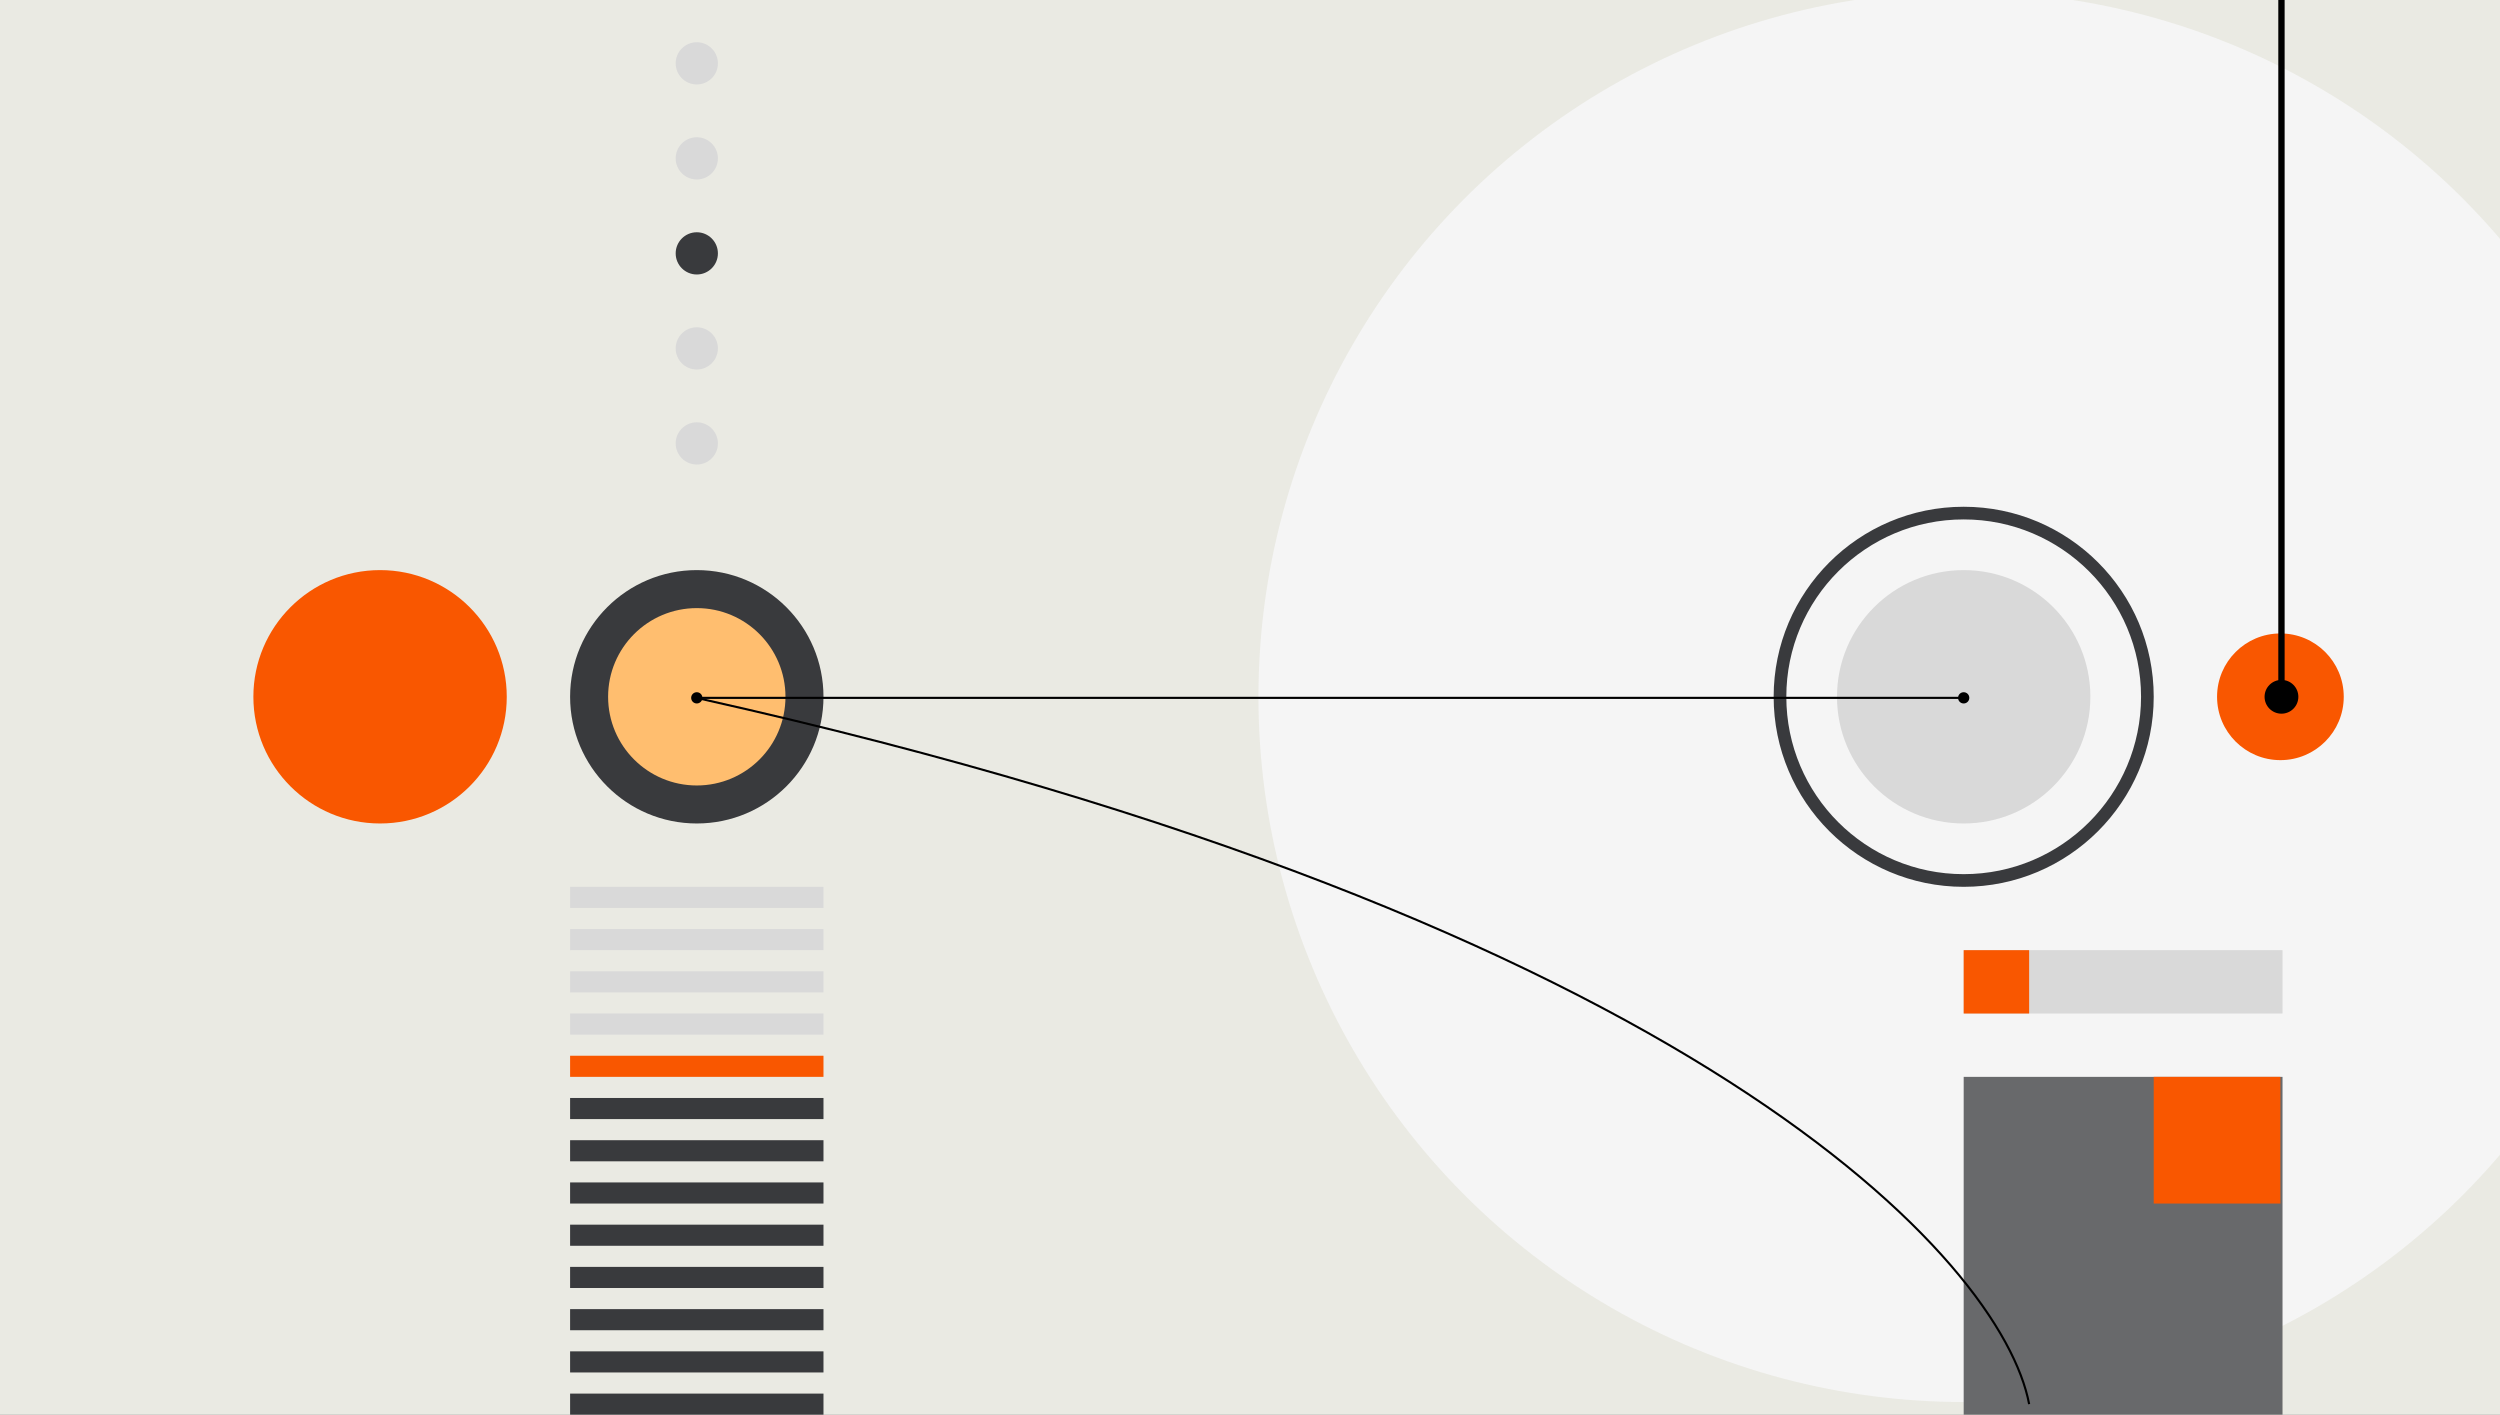 <svg width="1184" height="670" viewBox="0 0 1184 670" fill="none" xmlns="http://www.w3.org/2000/svg">
<rect x="0" y="0" width="1184" height="670" fill="#808080" stroke="none"/>
<g clip-path="url(#clip0_127_792)">
<rect width="1184" height="670" fill="#EAEAE3"/>
<circle cx="930" cy="330" r="334" fill="#F5F5F5"/>
<circle cx="180" cy="330" r="60" fill="#F95700"/>
<circle cx="330" cy="330" r="60" fill="#393A3D"/>
<circle cx="330" cy="330" r="42" fill="#FFBE6F"/>
<circle cx="330" cy="210" r="10" fill="#D9D9D9"/>
<circle cx="330" cy="165" r="10" fill="#D9D9D9"/>
<circle cx="330" cy="120" r="10" fill="#393A3D"/>
<circle cx="330" cy="75" r="10" fill="#D9D9D9"/>
<circle cx="330" cy="30" r="10" fill="#D9D9D9"/>
<circle cx="930" cy="330" r="60" fill="#D9D9D9"/>
<circle cx="1080" cy="330" r="30" fill="#F95700"/>
<circle cx="930" cy="330" r="87" stroke="#393A3D" stroke-width="6"/>
<path d="M932.667 330.5C932.667 329.027 931.473 327.833 930 327.833C928.527 327.833 927.333 329.027 927.333 330.5C927.333 331.973 928.527 333.167 930 333.167C931.473 333.167 932.667 331.973 932.667 330.5ZM332.667 330.5C332.667 329.027 331.473 327.833 330 327.833C328.527 327.833 327.333 329.027 327.333 330.5C327.333 331.973 328.527 333.167 330 333.167C331.473 333.167 332.667 331.973 332.667 330.5ZM930 330L330 330L330 331L930 331L930 330Z" fill="black"/>
<path d="M1080.5 322C1076.08 322 1072.5 325.582 1072.5 330C1072.5 334.418 1076.08 338 1080.5 338C1084.92 338 1088.5 334.418 1088.5 330C1088.5 325.582 1084.92 322 1080.5 322ZM1079 -6.55668e-08L1079 330L1082 330L1082 6.55668e-08L1079 -6.55668e-08Z" fill="black"/>
<rect x="270" y="420" width="120" height="10" fill="#D9D9D9"/>
<rect x="270" y="440" width="120" height="10" fill="#D9D9D9"/>
<rect x="270" y="460" width="120" height="10" fill="#D9D9D9"/>
<rect x="270" y="480" width="120" height="10" fill="#D9D9D9"/>
<rect x="270" y="500" width="120" height="10" fill="#F95700"/>
<rect x="270" y="520" width="120" height="10" fill="#393A3D"/>
<rect x="270" y="540" width="120" height="10" fill="#393A3D"/>
<rect x="270" y="560" width="120" height="10" fill="#393A3D"/>
<rect x="270" y="580" width="120" height="10" fill="#393A3D"/>
<rect x="270" y="600" width="120" height="10" fill="#393A3D"/>
<rect x="270" y="620" width="120" height="10" fill="#393A3D"/>
<rect x="930" y="510" width="151" height="160" fill="#68696B"/>
<rect x="270" y="640" width="120" height="10" fill="#393A3D"/>
<rect x="270" y="660" width="120" height="10" fill="#393A3D"/>
<path d="M332 331C804.8 436.6 948.333 597.667 961 665" stroke="black"/>
<rect x="930" y="450" width="151" height="30" fill="#D9D9D9"/>
<rect x="1020" y="510" width="60" height="60" fill="#F95700"/>
<rect x="930" y="450" width="31" height="30" fill="#F95700"/>
</g>
<defs>
<clipPath id="clip0_127_792">
<rect width="1184" height="670" fill="white"/>
</clipPath>
</defs>
</svg>
